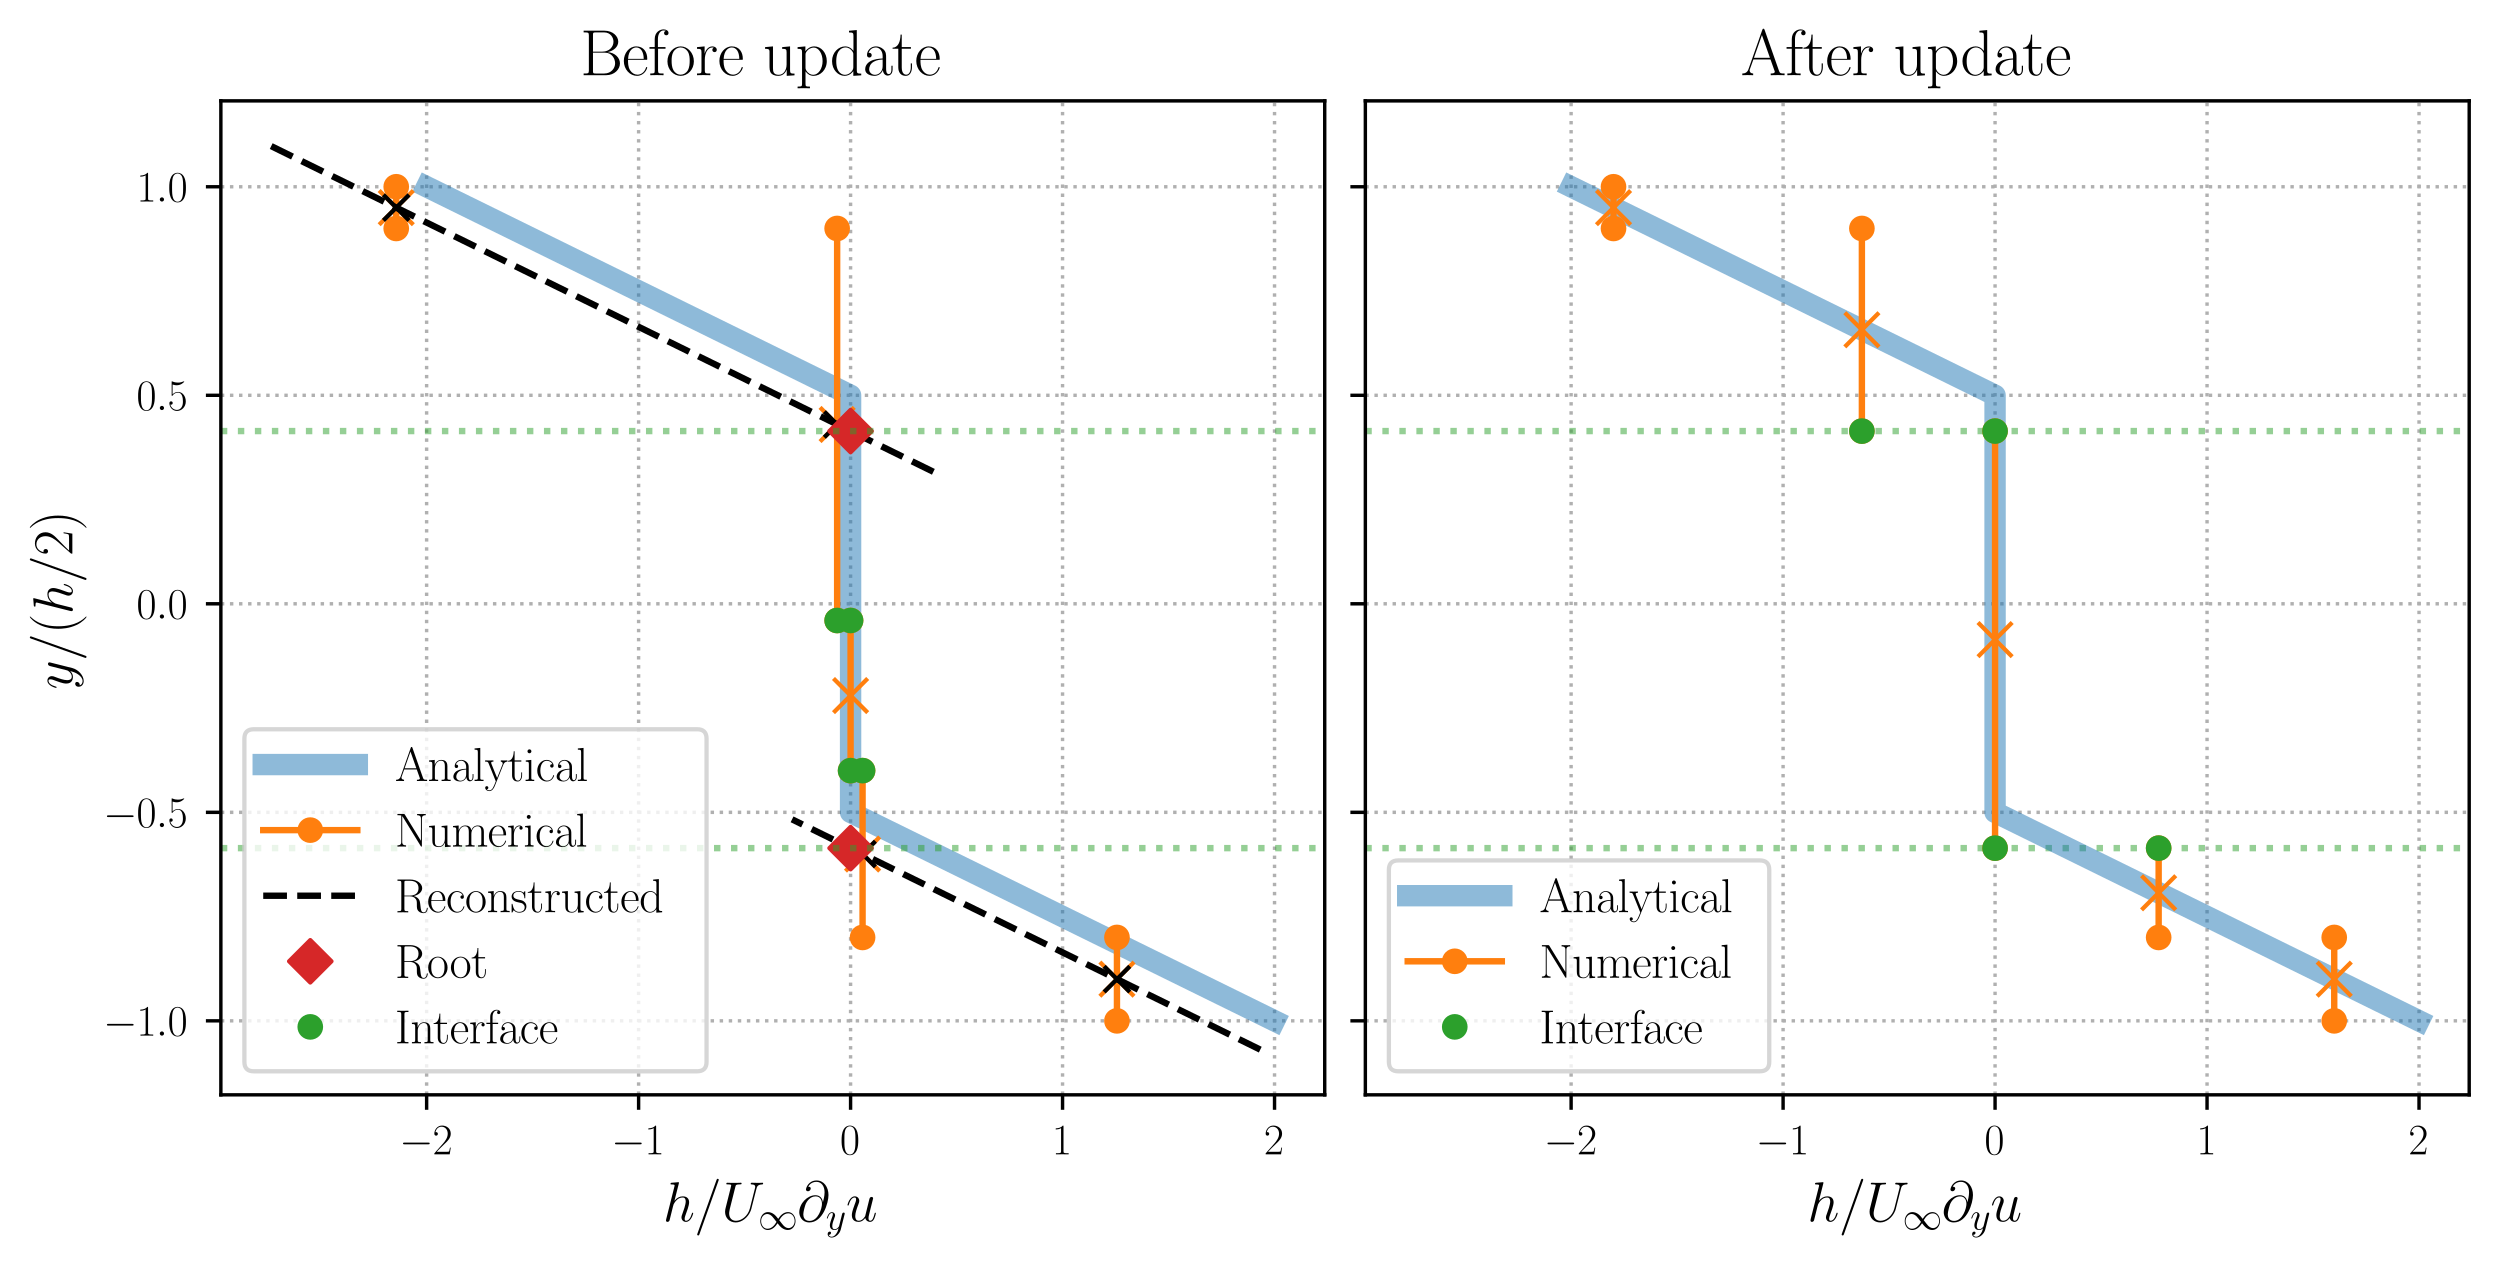 <?xml version="1.0" encoding="utf-8" standalone="no"?>
<!DOCTYPE svg PUBLIC "-//W3C//DTD SVG 1.1//EN"
  "http://www.w3.org/Graphics/SVG/1.1/DTD/svg11.dtd">
<svg xmlns:xlink="http://www.w3.org/1999/xlink" width="584.4pt" height="296.4pt" viewBox="0 0 584.4 296.4" xmlns="http://www.w3.org/2000/svg" version="1.1">
 <defs>
  <style type="text/css">*{stroke-linejoin: round; stroke-linecap: butt}</style>
 </defs>
 <g id="figure_1">
  <g id="patch_1">
   <path d="M 0 296.4 
L 584.4 296.4 
L 584.4 0 
L 0 0 
z
" style="fill: #ffffff"/>
  </g>
  <g id="axes_1">
   <g id="patch_2">
    <path d="M 51.63 255.925 
L 309.665 255.925 
L 309.665 23.578 
L 51.63 23.578 
z
" style="fill: #ffffff"/>
   </g>
   <g id="matplotlib.axis_1">
    <g id="xtick_1">
     <g id="line2d_1">
      <path d="M 99.729 255.925 
L 99.729 23.578 
" clip-path="url(#p09e961f14b)" style="fill: none; stroke-dasharray: 0.8,1.32; stroke-dashoffset: 0; stroke: #b0b0b0; stroke-width: 0.8"/>
     </g>
     <g id="line2d_2">
      <defs>
       <path id="m3536a11321" d="M 0 0 
L 0 3.5 
" style="stroke: #000000; stroke-width: 0.8"/>
      </defs>
      <g>
       <use xlink:href="#m3536a11321" x="99.729" y="255.925" style="stroke: #000000; stroke-width: 0.8"/>
      </g>
     </g>
     <g id="text_1">
      <!-- $\mathdefault{−2}$ -->
      <g transform="translate(93.364 269.843)scale(0.1 -0.1)">
       <defs>
        <path id="CMSY10-0" d="M 4218 1472 
C 4326 1472 4442 1472 4442 1600 
C 4442 1728 4326 1728 4218 1728 
L 755 1728 
C 646 1728 531 1728 531 1600 
C 531 1472 646 1472 755 1472 
L 4218 1472 
z
" transform="scale(0.016)"/>
        <path id="CMR17-32" d="M 2669 990 
L 2554 990 
C 2490 537 2438 460 2413 422 
C 2381 371 1920 371 1830 371 
L 602 371 
C 832 620 1280 1073 1824 1596 
C 2214 1966 2669 2400 2669 3033 
C 2669 3788 2067 4224 1395 4224 
C 691 4224 262 3603 262 3027 
C 262 2777 448 2745 525 2745 
C 589 2745 781 2783 781 3007 
C 781 3206 614 3264 525 3264 
C 486 3264 448 3257 422 3244 
C 544 3788 915 4057 1306 4057 
C 1862 4057 2227 3616 2227 3033 
C 2227 2477 1901 1998 1536 1583 
L 262 147 
L 262 0 
L 2515 0 
L 2669 990 
z
" transform="scale(0.016)"/>
       </defs>
       <use xlink:href="#CMSY10-0" transform="scale(0.996)"/>
       <use xlink:href="#CMR17-32" transform="translate(77.487 0)scale(0.996)"/>
      </g>
     </g>
    </g>
    <g id="xtick_2">
     <g id="line2d_3">
      <path d="M 149.281 255.925 
L 149.281 23.578 
" clip-path="url(#p09e961f14b)" style="fill: none; stroke-dasharray: 0.8,1.32; stroke-dashoffset: 0; stroke: #b0b0b0; stroke-width: 0.8"/>
     </g>
     <g id="line2d_4">
      <g>
       <use xlink:href="#m3536a11321" x="149.281" y="255.925" style="stroke: #000000; stroke-width: 0.8"/>
      </g>
     </g>
     <g id="text_2">
      <!-- $\mathdefault{−1}$ -->
      <g transform="translate(142.916 269.843)scale(0.1 -0.1)">
       <defs>
        <path id="CMR17-31" d="M 1702 4083 
C 1702 4217 1696 4224 1606 4224 
C 1357 3927 979 3833 621 3820 
C 602 3820 570 3820 563 3808 
C 557 3795 557 3782 557 3648 
C 755 3648 1088 3686 1344 3839 
L 1344 467 
C 1344 243 1331 166 781 166 
L 589 166 
L 589 0 
C 896 6 1216 12 1523 12 
C 1830 12 2150 6 2458 0 
L 2458 166 
L 2266 166 
C 1715 166 1702 236 1702 467 
L 1702 4083 
z
" transform="scale(0.016)"/>
       </defs>
       <use xlink:href="#CMSY10-0" transform="scale(0.996)"/>
       <use xlink:href="#CMR17-31" transform="translate(77.487 0)scale(0.996)"/>
      </g>
     </g>
    </g>
    <g id="xtick_3">
     <g id="line2d_5">
      <path d="M 198.832 255.925 
L 198.832 23.578 
" clip-path="url(#p09e961f14b)" style="fill: none; stroke-dasharray: 0.8,1.32; stroke-dashoffset: 0; stroke: #b0b0b0; stroke-width: 0.8"/>
     </g>
     <g id="line2d_6">
      <g>
       <use xlink:href="#m3536a11321" x="198.832" y="255.925" style="stroke: #000000; stroke-width: 0.8"/>
      </g>
     </g>
     <g id="text_3">
      <!-- $\mathdefault{0}$ -->
      <g transform="translate(196.342 269.843)scale(0.1 -0.1)">
       <defs>
        <path id="CMR17-30" d="M 2688 2038 
C 2688 2430 2682 3099 2413 3613 
C 2176 4063 1798 4224 1466 4224 
C 1158 4224 768 4082 525 3620 
C 269 3137 243 2539 243 2038 
C 243 1671 250 1112 448 623 
C 723 -39 1216 -128 1466 -128 
C 1760 -128 2208 -7 2470 604 
C 2662 1048 2688 1568 2688 2038 
z
M 1466 -26 
C 1056 -26 813 328 723 816 
C 653 1196 653 1749 653 2109 
C 653 2604 653 3015 736 3407 
C 858 3954 1216 4121 1466 4121 
C 1728 4121 2067 3947 2189 3420 
C 2272 3054 2278 2623 2278 2109 
C 2278 1691 2278 1176 2202 797 
C 2067 96 1690 -26 1466 -26 
z
" transform="scale(0.016)"/>
       </defs>
       <use xlink:href="#CMR17-30" transform="scale(0.996)"/>
      </g>
     </g>
    </g>
    <g id="xtick_4">
     <g id="line2d_7">
      <path d="M 248.384 255.925 
L 248.384 23.578 
" clip-path="url(#p09e961f14b)" style="fill: none; stroke-dasharray: 0.8,1.32; stroke-dashoffset: 0; stroke: #b0b0b0; stroke-width: 0.8"/>
     </g>
     <g id="line2d_8">
      <g>
       <use xlink:href="#m3536a11321" x="248.384" y="255.925" style="stroke: #000000; stroke-width: 0.8"/>
      </g>
     </g>
     <g id="text_4">
      <!-- $\mathdefault{1}$ -->
      <g transform="translate(245.893 269.843)scale(0.1 -0.1)">
       <use xlink:href="#CMR17-31" transform="scale(0.996)"/>
      </g>
     </g>
    </g>
    <g id="xtick_5">
     <g id="line2d_9">
      <path d="M 297.936 255.925 
L 297.936 23.578 
" clip-path="url(#p09e961f14b)" style="fill: none; stroke-dasharray: 0.8,1.32; stroke-dashoffset: 0; stroke: #b0b0b0; stroke-width: 0.8"/>
     </g>
     <g id="line2d_10">
      <g>
       <use xlink:href="#m3536a11321" x="297.936" y="255.925" style="stroke: #000000; stroke-width: 0.8"/>
      </g>
     </g>
     <g id="text_5">
      <!-- $\mathdefault{2}$ -->
      <g transform="translate(295.445 269.843)scale(0.1 -0.1)">
       <use xlink:href="#CMR17-32" transform="scale(0.996)"/>
      </g>
     </g>
    </g>
    <g id="text_6">
     <!-- $h / U_{\infty} \partial_y u $ -->
     <g transform="translate(154.951 285.494)scale(0.13 -0.13)">
      <defs>
       <path id="CMMI12-68" d="M 1798 4255 
C 1805 4281 1818 4319 1818 4351 
C 1818 4416 1754 4416 1741 4416 
C 1734 4416 1421 4390 1389 4383 
C 1280 4377 1184 4364 1069 4358 
C 909 4345 864 4339 864 4223 
C 864 4159 915 4159 1005 4159 
C 1318 4159 1325 4103 1325 4040 
C 1325 4002 1312 3951 1306 3932 
L 378 249 
C 352 153 352 140 352 102 
C 352 -39 461 -64 525 -64 
C 634 -64 717 19 749 89 
L 1037 1245 
C 1069 1385 1107 1519 1139 1660 
C 1210 1928 1210 1934 1331 2119 
C 1453 2305 1741 2687 2234 2687 
C 2490 2687 2579 2496 2579 2241 
C 2579 1883 2330 1187 2189 804 
C 2131 651 2099 568 2099 453 
C 2099 166 2298 -64 2605 -64 
C 3200 -64 3424 874 3424 913 
C 3424 945 3398 970 3360 970 
C 3302 970 3296 951 3264 842 
C 3117 332 2880 64 2624 64 
C 2560 64 2458 70 2458 274 
C 2458 440 2534 645 2560 715 
C 2675 1021 2963 1775 2963 2145 
C 2963 2528 2739 2816 2253 2816 
C 1888 2816 1568 2643 1306 2311 
L 1798 4255 
z
" transform="scale(0.016)"/>
       <path id="CMMI12-3d" d="M 2746 4563 
C 2746 4569 2784 4665 2784 4678 
C 2784 4755 2720 4800 2669 4800 
C 2637 4800 2579 4800 2528 4659 
L 384 -1364 
C 384 -1370 346 -1466 346 -1479 
C 346 -1556 410 -1600 461 -1600 
C 499 -1600 557 -1594 602 -1460 
L 2746 4563 
z
" transform="scale(0.016)"/>
       <path id="CMMI12-55" d="M 3238 1469 
C 3014 579 2272 57 1670 57 
C 1210 57 896 362 896 890 
C 896 916 896 1107 966 1386 
L 1594 3886 
C 1651 4102 1664 4166 2118 4166 
C 2234 4166 2298 4166 2298 4281 
C 2298 4352 2240 4352 2202 4352 
C 2086 4352 1952 4339 1830 4339 
L 1075 4339 
C 954 4339 819 4352 698 4352 
C 653 4352 576 4352 576 4230 
C 576 4166 621 4166 742 4166 
C 1126 4166 1126 4115 1126 4045 
C 1126 4007 1082 3822 1050 3714 
L 493 1488 
C 474 1418 435 1246 435 1075 
C 435 375 941 -128 1638 -128 
C 2285 -128 3002 381 3328 1189 
C 3373 1297 3430 1520 3469 1692 
C 3533 1921 3667 2480 3712 2646 
L 3955 3600 
C 4038 3931 4090 4140 4653 4166 
C 4704 4172 4730 4223 4730 4281 
C 4730 4352 4672 4352 4646 4352 
C 4557 4352 4442 4339 4352 4339 
L 4051 4339 
C 3654 4339 3450 4352 3443 4352 
C 3405 4352 3328 4352 3328 4230 
C 3328 4166 3379 4166 3424 4166 
C 3808 4153 3834 4007 3834 3892 
C 3834 3835 3834 3816 3808 3727 
L 3238 1469 
z
" transform="scale(0.016)"/>
       <path id="CMSY10-31" d="M 3251 1736 
C 2906 2170 2829 2266 2630 2426 
C 2272 2713 1914 2828 1587 2828 
C 838 2828 352 2126 352 1379 
C 352 645 826 -64 1562 -64 
C 2298 -64 2829 517 3142 1028 
C 3488 594 3565 498 3763 338 
C 4122 51 4480 -64 4806 -64 
C 5555 -64 6042 638 6042 1385 
C 6042 2119 5568 2828 4832 2828 
C 4096 2828 3565 2247 3251 1736 
z
M 3418 1519 
C 3680 1979 4154 2624 4877 2624 
C 5555 2624 5901 1960 5901 1385 
C 5901 760 5472 242 4909 242 
C 4538 242 4250 511 4115 645 
C 3955 817 3808 1015 3418 1519 
z
M 2976 1245 
C 2714 785 2240 140 1517 140 
C 838 140 493 804 493 1379 
C 493 2004 922 2521 1485 2521 
C 1856 2521 2144 2253 2278 2119 
C 2438 1947 2586 1749 2976 1245 
z
" transform="scale(0.016)"/>
       <path id="CMMI12-40" d="M 2906 2153 
C 2867 2513 2643 2944 2067 2944 
C 1165 2944 243 2025 243 1002 
C 243 610 512 -128 1382 -128 
C 2893 -128 3539 2083 3539 2962 
C 3539 3865 3021 4608 2202 4608 
C 1274 4608 998 3763 998 3590 
C 998 3532 1037 3392 1216 3392 
C 1440 3392 1536 3596 1536 3705 
C 1536 3904 1338 3904 1254 3904 
C 1517 4406 2003 4454 2176 4454 
C 2739 4454 3098 3978 3098 3263 
C 3098 2867 2976 2391 2912 2153 
L 2906 2153 
z
M 1402 44 
C 800 44 698 520 698 790 
C 698 1073 877 1735 973 1973 
C 1056 2166 1421 2815 2086 2815 
C 2669 2815 2803 2308 2803 1960 
C 2803 1485 2387 44 1402 44 
z
" transform="scale(0.016)"/>
       <path id="CMMI12-79" d="M 1683 -673 
C 1510 -921 1261 -1152 947 -1152 
C 870 -1152 563 -1139 467 -826 
C 486 -833 518 -833 531 -833 
C 723 -833 851 -666 851 -519 
C 851 -372 730 -320 634 -320 
C 531 -320 307 -397 307 -711 
C 307 -1050 582 -1280 947 -1280 
C 1587 -1280 2234 -673 2413 -7 
L 3040 2483 
C 3046 2515 3059 2553 3059 2591 
C 3059 2687 2982 2752 2886 2752 
C 2829 2752 2694 2726 2643 2534 
L 2170 657 
C 2138 542 2138 530 2086 459 
C 1958 281 1747 64 1440 64 
C 1082 64 1050 415 1050 587 
C 1050 951 1222 1443 1395 1902 
C 1466 2087 1504 2177 1504 2305 
C 1504 2573 1312 2816 998 2816 
C 410 2816 173 1890 173 1838 
C 173 1813 198 1781 243 1781 
C 301 1781 307 1807 333 1896 
C 486 2432 730 2687 979 2687 
C 1037 2687 1146 2687 1146 2477 
C 1146 2311 1075 2126 979 1883 
C 666 1047 666 836 666 683 
C 666 76 1101 -64 1421 -64 
C 1606 -64 1837 -7 2061 230 
L 2067 223 
C 1971 -141 1907 -359 1683 -673 
z
" transform="scale(0.016)"/>
       <path id="CMMI12-75" d="M 2182 370 
C 2266 12 2573 -64 2726 -64 
C 2931 -64 3085 70 3187 287 
C 3296 517 3379 893 3379 913 
C 3379 944 3354 970 3315 970 
C 3258 970 3251 938 3226 842 
C 3110 402 2995 64 2739 64 
C 2547 64 2547 274 2547 357 
C 2547 504 2566 568 2630 836 
C 2675 1008 2720 1181 2758 1359 
L 3021 2400 
C 3066 2560 3066 2572 3066 2591 
C 3066 2687 2989 2752 2893 2752 
C 2707 2752 2662 2591 2624 2432 
C 2560 2183 2214 810 2170 587 
C 2163 587 1914 64 1446 64 
C 1114 64 1050 351 1050 587 
C 1050 951 1229 1462 1395 1890 
C 1472 2094 1504 2177 1504 2305 
C 1504 2579 1306 2816 998 2816 
C 410 2816 173 1890 173 1838 
C 173 1813 198 1781 243 1781 
C 301 1781 307 1807 333 1896 
C 486 2445 736 2687 979 2687 
C 1043 2687 1146 2681 1146 2477 
C 1146 2311 1075 2126 979 1883 
C 698 1123 666 881 666 689 
C 666 38 1158 -64 1421 -64 
C 1830 -64 2054 217 2182 370 
z
" transform="scale(0.016)"/>
      </defs>
      <use xlink:href="#CMMI12-68" transform="scale(0.996)"/>
      <use xlink:href="#CMMI12-3d" transform="translate(56.155 0)scale(0.996)"/>
      <use xlink:href="#CMMI12-55" transform="translate(104.93 0)scale(0.996)"/>
      <use xlink:href="#CMSY10-31" transform="translate(171.182 -14.944)scale(0.697)"/>
      <use xlink:href="#CMMI12-40" transform="translate(241.418 0)scale(0.996)"/>
      <use xlink:href="#CMMI12-79" transform="translate(292.914 -14.944)scale(0.697)"/>
      <use xlink:href="#CMMI12-75" transform="translate(329.209 0)scale(0.996)"/>
     </g>
    </g>
   </g>
   <g id="matplotlib.axis_2">
    <g id="ytick_1">
     <g id="line2d_11">
      <path d="M 51.63 238.634 
L 309.665 238.634 
" clip-path="url(#p09e961f14b)" style="fill: none; stroke-dasharray: 0.8,1.32; stroke-dashoffset: 0; stroke: #b0b0b0; stroke-width: 0.8"/>
     </g>
     <g id="line2d_12">
      <defs>
       <path id="mda805c531a" d="M 0 0 
L -3.5 0 
" style="stroke: #000000; stroke-width: 0.8"/>
      </defs>
      <g>
       <use xlink:href="#mda805c531a" x="51.63" y="238.634" style="stroke: #000000; stroke-width: 0.8"/>
      </g>
     </g>
     <g id="text_7">
      <!-- $\mathdefault{−1.0}$ -->
      <g transform="translate(24.151 242.094)scale(0.1 -0.1)">
       <defs>
        <path id="CMMI12-3a" d="M 1178 307 
C 1178 492 1024 620 870 620 
C 685 620 557 467 557 313 
C 557 128 710 0 864 0 
C 1050 0 1178 153 1178 307 
z
" transform="scale(0.016)"/>
       </defs>
       <use xlink:href="#CMSY10-0" transform="scale(0.996)"/>
       <use xlink:href="#CMR17-31" transform="translate(77.487 0)scale(0.996)"/>
       <use xlink:href="#CMMI12-3a" transform="translate(123.178 0)scale(0.996)"/>
       <use xlink:href="#CMR17-30" transform="translate(150.275 0)scale(0.996)"/>
      </g>
     </g>
    </g>
    <g id="ytick_2">
     <g id="line2d_13">
      <path d="M 51.63 189.89 
L 309.665 189.89 
" clip-path="url(#p09e961f14b)" style="fill: none; stroke-dasharray: 0.8,1.32; stroke-dashoffset: 0; stroke: #b0b0b0; stroke-width: 0.8"/>
     </g>
     <g id="line2d_14">
      <g>
       <use xlink:href="#mda805c531a" x="51.63" y="189.89" style="stroke: #000000; stroke-width: 0.8"/>
      </g>
     </g>
     <g id="text_8">
      <!-- $\mathdefault{−0.5}$ -->
      <g transform="translate(24.151 193.35)scale(0.1 -0.1)">
       <defs>
        <path id="CMR17-35" d="M 730 3750 
C 794 3724 1056 3641 1325 3641 
C 1920 3641 2246 3961 2432 4140 
C 2432 4191 2432 4224 2394 4224 
C 2387 4224 2374 4224 2323 4198 
C 2099 4102 1837 4032 1517 4032 
C 1325 4032 1037 4055 723 4191 
C 653 4224 640 4224 634 4224 
C 602 4224 595 4217 595 4090 
L 595 2231 
C 595 2113 595 2080 659 2080 
C 691 2080 704 2093 736 2139 
C 941 2435 1222 2560 1542 2560 
C 1766 2560 2246 2415 2246 1293 
C 2246 1087 2246 716 2054 422 
C 1894 159 1645 25 1370 25 
C 947 25 518 319 403 812 
C 429 806 480 793 506 793 
C 589 793 749 838 749 1036 
C 749 1209 627 1280 506 1280 
C 358 1280 262 1190 262 1011 
C 262 454 704 -128 1382 -128 
C 2042 -128 2669 441 2669 1267 
C 2669 2054 2170 2662 1549 2662 
C 1222 2662 947 2540 730 2304 
L 730 3750 
z
" transform="scale(0.016)"/>
       </defs>
       <use xlink:href="#CMSY10-0" transform="scale(0.996)"/>
       <use xlink:href="#CMR17-30" transform="translate(77.487 0)scale(0.996)"/>
       <use xlink:href="#CMMI12-3a" transform="translate(123.178 0)scale(0.996)"/>
       <use xlink:href="#CMR17-35" transform="translate(150.275 0)scale(0.996)"/>
      </g>
     </g>
    </g>
    <g id="ytick_3">
     <g id="line2d_15">
      <path d="M 51.63 141.146 
L 309.665 141.146 
" clip-path="url(#p09e961f14b)" style="fill: none; stroke-dasharray: 0.8,1.32; stroke-dashoffset: 0; stroke: #b0b0b0; stroke-width: 0.8"/>
     </g>
     <g id="line2d_16">
      <g>
       <use xlink:href="#mda805c531a" x="51.63" y="141.146" style="stroke: #000000; stroke-width: 0.8"/>
      </g>
     </g>
     <g id="text_9">
      <!-- $\mathdefault{0.0}$ -->
      <g transform="translate(31.9 144.605)scale(0.1 -0.1)">
       <use xlink:href="#CMR17-30" transform="scale(0.996)"/>
       <use xlink:href="#CMMI12-3a" transform="translate(45.69 0)scale(0.996)"/>
       <use xlink:href="#CMR17-30" transform="translate(72.788 0)scale(0.996)"/>
      </g>
     </g>
    </g>
    <g id="ytick_4">
     <g id="line2d_17">
      <path d="M 51.63 92.402 
L 309.665 92.402 
" clip-path="url(#p09e961f14b)" style="fill: none; stroke-dasharray: 0.8,1.32; stroke-dashoffset: 0; stroke: #b0b0b0; stroke-width: 0.8"/>
     </g>
     <g id="line2d_18">
      <g>
       <use xlink:href="#mda805c531a" x="51.63" y="92.402" style="stroke: #000000; stroke-width: 0.8"/>
      </g>
     </g>
     <g id="text_10">
      <!-- $\mathdefault{0.5}$ -->
      <g transform="translate(31.9 95.861)scale(0.1 -0.1)">
       <use xlink:href="#CMR17-30" transform="scale(0.996)"/>
       <use xlink:href="#CMMI12-3a" transform="translate(45.69 0)scale(0.996)"/>
       <use xlink:href="#CMR17-35" transform="translate(72.788 0)scale(0.996)"/>
      </g>
     </g>
    </g>
    <g id="ytick_5">
     <g id="line2d_19">
      <path d="M 51.63 43.658 
L 309.665 43.658 
" clip-path="url(#p09e961f14b)" style="fill: none; stroke-dasharray: 0.8,1.32; stroke-dashoffset: 0; stroke: #b0b0b0; stroke-width: 0.8"/>
     </g>
     <g id="line2d_20">
      <g>
       <use xlink:href="#mda805c531a" x="51.63" y="43.658" style="stroke: #000000; stroke-width: 0.8"/>
      </g>
     </g>
     <g id="text_11">
      <!-- $\mathdefault{1.0}$ -->
      <g transform="translate(31.9 47.117)scale(0.1 -0.1)">
       <use xlink:href="#CMR17-31" transform="scale(0.996)"/>
       <use xlink:href="#CMMI12-3a" transform="translate(45.69 0)scale(0.996)"/>
       <use xlink:href="#CMR17-30" transform="translate(72.788 0)scale(0.996)"/>
      </g>
     </g>
    </g>
    <g id="text_12">
     <!-- $y  / (h/2)$ -->
     <g transform="translate(16.914 161.168)rotate(-90)scale(0.13 -0.13)">
      <defs>
       <path id="CMR17-28" d="M 1958 -1562 
C 1958 -1556 1958 -1543 1939 -1524 
C 1645 -1223 858 -403 858 1596 
C 858 3595 1632 4408 1946 4729 
C 1946 4735 1958 4748 1958 4767 
C 1958 4787 1939 4800 1914 4800 
C 1843 4800 1299 4325 986 3620 
C 666 2909 576 2218 576 1603 
C 576 1141 621 360 1005 -467 
C 1312 -1133 1837 -1600 1914 -1600 
C 1946 -1600 1958 -1588 1958 -1562 
z
" transform="scale(0.016)"/>
       <path id="CMR17-29" d="M 1683 1596 
C 1683 2057 1638 2839 1254 3665 
C 947 4332 422 4800 346 4800 
C 326 4800 301 4793 301 4761 
C 301 4748 307 4742 314 4729 
C 621 4408 1402 3595 1402 1603 
C 1402 -396 627 -1210 314 -1530 
C 307 -1543 301 -1549 301 -1562 
C 301 -1594 326 -1600 346 -1600 
C 416 -1600 960 -1127 1274 -422 
C 1594 289 1683 981 1683 1596 
z
" transform="scale(0.016)"/>
      </defs>
      <use xlink:href="#CMMI12-79" transform="scale(0.996)"/>
      <use xlink:href="#CMMI12-3d" transform="translate(51.139 0)scale(0.996)"/>
      <use xlink:href="#CMR17-28" transform="translate(99.914 0)scale(0.996)"/>
      <use xlink:href="#CMMI12-68" transform="translate(135.194 0)scale(0.996)"/>
      <use xlink:href="#CMMI12-3d" transform="translate(191.349 0)scale(0.996)"/>
      <use xlink:href="#CMR17-32" transform="translate(240.124 0)scale(0.996)"/>
      <use xlink:href="#CMR17-29" transform="translate(285.814 0)scale(0.996)"/>
     </g>
    </g>
   </g>
   <g id="line2d_21">
    <path d="M 297.936 238.634 
L 198.832 189.89 
L 198.832 141.146 
L 198.832 92.402 
L 99.729 43.658 
" clip-path="url(#p09e961f14b)" style="fill: none; stroke: #1f77b4; stroke-opacity: 0.5; stroke-width: 5; stroke-linecap: square"/>
   </g>
   <g id="line2d_22">
    <path d="M 261.098 238.634 
L 261.098 219.137 
M 201.636 219.137 
L 201.636 180.142 
M 198.832 180.142 
L 198.832 145.046 
M 195.69 145.046 
L 195.69 53.407 
M 92.623 53.407 
L 92.623 43.658 
" clip-path="url(#p09e961f14b)" style="fill: none; stroke: #ff7f0e; stroke-width: 1.5; stroke-linecap: square"/>
    <defs>
     <path id="md520070bcb" d="M 0 2.5 
C 0.663 2.5 1.299 2.237 1.768 1.768 
C 2.237 1.299 2.5 0.663 2.5 0 
C 2.5 -0.663 2.237 -1.299 1.768 -1.768 
C 1.299 -2.237 0.663 -2.5 0 -2.5 
C -0.663 -2.5 -1.299 -2.237 -1.768 -1.768 
C -2.237 -1.299 -2.5 -0.663 -2.5 0 
C -2.5 0.663 -2.237 1.299 -1.768 1.768 
C -1.299 2.237 -0.663 2.5 0 2.5 
z
" style="stroke: #ff7f0e"/>
    </defs>
    <g clip-path="url(#p09e961f14b)">
     <use xlink:href="#md520070bcb" x="261.098" y="238.634" style="fill: #ff7f0e; stroke: #ff7f0e"/>
     <use xlink:href="#md520070bcb" x="261.098" y="219.137" style="fill: #ff7f0e; stroke: #ff7f0e"/>
     <use xlink:href="#md520070bcb" x="201.636" y="219.137" style="fill: #ff7f0e; stroke: #ff7f0e"/>
     <use xlink:href="#md520070bcb" x="201.636" y="180.142" style="fill: #ff7f0e; stroke: #ff7f0e"/>
     <use xlink:href="#md520070bcb" x="198.832" y="180.142" style="fill: #ff7f0e; stroke: #ff7f0e"/>
     <use xlink:href="#md520070bcb" x="198.832" y="145.046" style="fill: #ff7f0e; stroke: #ff7f0e"/>
     <use xlink:href="#md520070bcb" x="195.69" y="145.046" style="fill: #ff7f0e; stroke: #ff7f0e"/>
     <use xlink:href="#md520070bcb" x="195.69" y="53.407" style="fill: #ff7f0e; stroke: #ff7f0e"/>
     <use xlink:href="#md520070bcb" x="92.623" y="53.407" style="fill: #ff7f0e; stroke: #ff7f0e"/>
     <use xlink:href="#md520070bcb" x="92.623" y="43.658" style="fill: #ff7f0e; stroke: #ff7f0e"/>
    </g>
   </g>
   <g id="line2d_23">
    <defs>
     <path id="m1a1c42d44f" d="M -4 4 
L 4 -4 
M -4 -4 
L 4 4 
" style="stroke: #ff7f0e"/>
    </defs>
    <g clip-path="url(#p09e961f14b)">
     <use xlink:href="#m1a1c42d44f" x="261.098" y="228.886" style="fill: #ff7f0e; stroke: #ff7f0e"/>
     <use xlink:href="#m1a1c42d44f" x="201.636" y="199.639" style="fill: #ff7f0e; stroke: #ff7f0e"/>
     <use xlink:href="#m1a1c42d44f" x="198.832" y="162.594" style="fill: #ff7f0e; stroke: #ff7f0e"/>
     <use xlink:href="#m1a1c42d44f" x="195.69" y="99.226" style="fill: #ff7f0e; stroke: #ff7f0e"/>
     <use xlink:href="#m1a1c42d44f" x="92.623" y="48.532" style="fill: #ff7f0e; stroke: #ff7f0e"/>
    </g>
   </g>
   <g id="line2d_24">
    <path d="M 294.6 245.364 
L 185.151 191.531 
" clip-path="url(#p09e961f14b)" style="fill: none; stroke-dasharray: 5.55,2.4; stroke-dashoffset: 0; stroke: #000000; stroke-width: 1.5"/>
   </g>
   <g id="line2d_25">
    <defs>
     <path id="m3c1cdec92d" d="M -3 3 
L 3 -3 
M -3 -3 
L 3 3 
" style="stroke: #000000"/>
    </defs>
    <g clip-path="url(#p09e961f14b)">
     <use xlink:href="#m3c1cdec92d" x="201.636" y="199.639" style="stroke: #000000"/>
     <use xlink:href="#m3c1cdec92d" x="261.098" y="228.886" style="stroke: #000000"/>
    </g>
   </g>
   <g id="line2d_26">
    <defs>
     <path id="md60c06c475" d="M -0 4.95 
L 4.95 0 
L 0 -4.95 
L -4.95 -0 
z
" style="stroke: #d62728; stroke-linejoin: miter"/>
    </defs>
    <g clip-path="url(#p09e961f14b)">
     <use xlink:href="#md60c06c475" x="198.832" y="198.26" style="fill: #d62728; stroke: #d62728; stroke-linejoin: miter"/>
    </g>
   </g>
   <g id="line2d_27">
    <path d="M 51.63 198.26 
L 309.665 198.26 
" clip-path="url(#p09e961f14b)" style="fill: none; stroke-dasharray: 1.5,2.475; stroke-dashoffset: 0; stroke: #2ca02c; stroke-opacity: 0.5; stroke-width: 1.5"/>
   </g>
   <g id="line2d_28">
    <path d="M 218.186 110.291 
L 63.359 34.139 
" clip-path="url(#p09e961f14b)" style="fill: none; stroke-dasharray: 5.55,2.4; stroke-dashoffset: 0; stroke: #000000; stroke-width: 1.5"/>
   </g>
   <g id="line2d_29">
    <g clip-path="url(#p09e961f14b)">
     <use xlink:href="#m3c1cdec92d" x="195.69" y="99.226" style="stroke: #000000"/>
     <use xlink:href="#m3c1cdec92d" x="92.623" y="48.532" style="stroke: #000000"/>
    </g>
   </g>
   <g id="line2d_30">
    <g clip-path="url(#p09e961f14b)">
     <use xlink:href="#md60c06c475" x="198.832" y="100.772" style="fill: #d62728; stroke: #d62728; stroke-linejoin: miter"/>
    </g>
   </g>
   <g id="line2d_31">
    <path d="M 51.63 100.772 
L 309.665 100.772 
" clip-path="url(#p09e961f14b)" style="fill: none; stroke-dasharray: 1.5,2.475; stroke-dashoffset: 0; stroke: #2ca02c; stroke-opacity: 0.5; stroke-width: 1.5"/>
   </g>
   <g id="line2d_32">
    <defs>
     <path id="me26ce30517" d="M 0 2.5 
C 0.663 2.5 1.299 2.237 1.768 1.768 
C 2.237 1.299 2.5 0.663 2.5 0 
C 2.5 -0.663 2.237 -1.299 1.768 -1.768 
C 1.299 -2.237 0.663 -2.5 0 -2.5 
C -0.663 -2.5 -1.299 -2.237 -1.768 -1.768 
C -2.237 -1.299 -2.5 -0.663 -2.5 0 
C -2.5 0.663 -2.237 1.299 -1.768 1.768 
C -1.299 2.237 -0.663 2.5 0 2.5 
z
" style="stroke: #2ca02c"/>
    </defs>
    <g clip-path="url(#p09e961f14b)">
     <use xlink:href="#me26ce30517" x="201.636" y="180.142" style="fill: #2ca02c; stroke: #2ca02c"/>
     <use xlink:href="#me26ce30517" x="198.832" y="180.142" style="fill: #2ca02c; stroke: #2ca02c"/>
     <use xlink:href="#me26ce30517" x="198.832" y="145.046" style="fill: #2ca02c; stroke: #2ca02c"/>
     <use xlink:href="#me26ce30517" x="195.69" y="145.046" style="fill: #2ca02c; stroke: #2ca02c"/>
    </g>
   </g>
   <g id="patch_3">
    <path d="M 51.63 255.925 
L 51.63 23.578 
" style="fill: none; stroke: #000000; stroke-width: 0.8; stroke-linejoin: miter; stroke-linecap: square"/>
   </g>
   <g id="patch_4">
    <path d="M 309.665 255.925 
L 309.665 23.578 
" style="fill: none; stroke: #000000; stroke-width: 0.8; stroke-linejoin: miter; stroke-linecap: square"/>
   </g>
   <g id="patch_5">
    <path d="M 51.63 255.925 
L 309.665 255.925 
" style="fill: none; stroke: #000000; stroke-width: 0.8; stroke-linejoin: miter; stroke-linecap: square"/>
   </g>
   <g id="patch_6">
    <path d="M 51.63 23.578 
L 309.665 23.578 
" style="fill: none; stroke: #000000; stroke-width: 0.8; stroke-linejoin: miter; stroke-linecap: square"/>
   </g>
   <g id="text_13">
    <!-- Before update -->
    <g transform="translate(135.634 17.578)scale(0.15 -0.15)">
     <defs>
      <path id="CMR17-42" d="M 333 4352 
L 333 4185 
C 774 4185 845 4185 845 3897 
L 845 451 
C 845 166 774 166 333 166 
L 333 0 
L 2534 0 
C 3354 0 3885 578 3885 1155 
C 3885 1726 3360 2214 2675 2259 
C 3290 2380 3718 2790 3718 3276 
C 3718 3808 3194 4352 2368 4352 
L 333 4352 
z
M 1248 2304 
L 1248 3936 
C 1248 4153 1261 4185 1517 4185 
L 2336 4185 
C 2970 4185 3251 3673 3251 3276 
C 3251 2790 2861 2304 2170 2304 
L 1248 2304 
z
M 1517 166 
C 1261 166 1248 198 1248 413 
L 1248 2201 
L 2432 2201 
C 3091 2201 3411 1624 3411 1161 
C 3411 698 3046 166 2349 166 
L 1517 166 
z
" transform="scale(0.016)"/>
      <path id="CMR17-65" d="M 2438 1503 
C 2464 1529 2464 1542 2464 1606 
C 2464 2251 2118 2816 1389 2816 
C 710 2816 173 2175 173 1394 
C 173 554 781 -64 1459 -64 
C 2176 -64 2458 619 2458 755 
C 2458 800 2419 800 2406 800 
C 2362 800 2355 787 2330 709 
C 2189 270 1837 51 1504 51 
C 1229 51 954 206 781 490 
C 582 819 582 1200 582 1503 
L 2438 1503 
z
M 589 1600 
C 634 2511 1126 2713 1382 2713 
C 1818 2713 2112 2308 2118 1600 
L 589 1600 
z
" transform="scale(0.016)"/>
      <path id="CMR17-66" d="M 979 2585 
L 1709 2585 
L 1709 2752 
L 966 2752 
L 966 3539 
C 966 4076 1235 4377 1510 4377 
C 1594 4377 1690 4363 1754 4339 
C 1702 4326 1568 4281 1568 4121 
C 1568 3955 1696 3904 1786 3904 
C 1875 3904 2003 3955 2003 4121 
C 2003 4353 1773 4480 1517 4480 
C 1152 4480 653 4211 653 3526 
L 653 2752 
L 141 2752 
L 141 2585 
L 653 2585 
L 653 441 
C 653 198 627 166 218 166 
L 218 0 
C 371 12 666 12 832 12 
C 1018 12 1344 12 1517 0 
L 1517 166 
C 1056 166 979 166 979 454 
L 979 2585 
z
" transform="scale(0.016)"/>
      <path id="CMR17-6f" d="M 2758 1356 
C 2758 2176 2163 2816 1466 2816 
C 768 2816 173 2176 173 1356 
C 173 550 768 -64 1466 -64 
C 2163 -64 2758 550 2758 1356 
z
M 1466 51 
C 1165 51 909 230 762 480 
C 602 768 582 1126 582 1408 
C 582 1676 595 2009 762 2297 
C 890 2508 1139 2713 1466 2713 
C 1754 2713 1997 2553 2150 2329 
C 2349 2028 2349 1606 2349 1408 
C 2349 1158 2336 774 2163 467 
C 1984 172 1709 51 1466 51 
z
" transform="scale(0.016)"/>
      <path id="CMR17-72" d="M 960 1517 
C 960 2134 1222 2713 1702 2713 
C 1747 2713 1792 2707 1837 2687 
C 1837 2687 1696 2642 1696 2475 
C 1696 2321 1818 2257 1914 2257 
C 1990 2257 2131 2302 2131 2482 
C 2131 2687 1926 2816 1709 2816 
C 1222 2816 1011 2340 947 2115 
L 941 2115 
L 941 2816 
L 198 2745 
L 198 2578 
C 576 2578 634 2540 634 2231 
L 634 443 
C 634 198 608 166 198 166 
L 198 0 
C 352 12 646 12 813 12 
C 998 12 1325 12 1498 0 
L 1498 166 
C 1037 166 960 166 960 455 
L 960 1517 
z
" transform="scale(0.016)"/>
      <path id="CMR17-75" d="M 1882 2745 
L 1882 2579 
C 2259 2579 2317 2540 2317 2229 
L 2317 1053 
C 2317 510 2029 38 1555 38 
C 1030 38 986 355 986 691 
L 986 2816 
L 211 2745 
L 211 2579 
C 467 2579 640 2579 646 2320 
L 646 1079 
C 646 646 646 368 813 187 
C 896 103 1056 -64 1517 -64 
C 2061 -64 2272 400 2323 536 
L 2330 536 
L 2330 -64 
L 3091 -13 
L 3091 154 
C 2714 154 2656 193 2656 503 
L 2656 2816 
L 1882 2745 
z
" transform="scale(0.016)"/>
      <path id="CMR17-70" d="M 1408 -1114 
C 998 -1114 973 -1088 973 -834 
L 973 380 
C 1158 109 1427 -64 1766 -64 
C 2406 -64 3053 503 3053 1382 
C 3053 2196 2496 2816 1837 2816 
C 1453 2816 1139 2603 960 2345 
L 960 2816 
L 198 2745 
L 198 2577 
C 576 2577 634 2539 634 2228 
L 634 -834 
C 634 -1081 608 -1114 198 -1114 
L 198 -1280 
C 352 -1268 634 -1268 800 -1268 
C 966 -1268 1254 -1268 1408 -1280 
L 1408 -1114 
z
M 973 2015 
C 973 2106 973 2241 1222 2481 
C 1254 2506 1472 2700 1792 2700 
C 2259 2700 2643 2112 2643 1376 
C 2643 639 2234 38 1728 38 
C 1498 38 1248 148 1056 451 
C 973 594 973 632 973 736 
L 973 2015 
z
" transform="scale(0.016)"/>
      <path id="CMR17-64" d="M 1869 4345 
L 1869 4179 
C 2246 4179 2304 4141 2304 3843 
L 2304 2371 
C 2278 2403 2016 2816 1498 2816 
C 845 2816 211 2228 211 1376 
C 211 529 806 -64 1434 -64 
C 1978 -64 2259 361 2291 406 
L 2291 -64 
L 3066 -13 
L 3066 154 
C 2688 154 2630 193 2630 503 
L 2630 4416 
L 1869 4345 
z
M 2291 762 
C 2291 568 2176 393 2029 264 
C 1811 70 1594 38 1472 38 
C 1286 38 621 135 621 1369 
C 621 2636 1363 2713 1530 2713 
C 1824 2713 2061 2545 2208 2313 
C 2291 2177 2291 2157 2291 2041 
L 2291 762 
z
" transform="scale(0.016)"/>
      <path id="CMR17-61" d="M 2304 1656 
C 2304 2048 2304 2275 2035 2534 
C 1798 2751 1523 2816 1306 2816 
C 800 2816 435 2408 435 1977 
C 435 1740 627 1728 666 1728 
C 749 1728 896 1779 896 1958 
C 896 2118 774 2188 666 2188 
C 640 2188 608 2182 589 2176 
C 723 2594 1069 2713 1293 2713 
C 1613 2713 1965 2421 1965 1875 
L 1965 1632 
C 1587 1619 1133 1568 774 1373 
C 371 1147 256 822 256 576 
C 256 77 832 -64 1171 -64 
C 1523 -64 1850 135 1990 505 
C 2003 219 2182 -39 2464 -39 
C 2598 -39 2938 51 2938 563 
L 2938 926 
L 2822 926 
L 2822 557 
C 2822 161 2650 109 2566 109 
C 2304 109 2304 446 2304 732 
L 2304 1656 
z
M 1965 887 
C 1965 323 1568 38 1216 38 
C 896 38 646 278 646 576 
C 646 771 730 1114 1101 1322 
C 1408 1497 1760 1523 1965 1536 
L 1965 887 
z
" transform="scale(0.016)"/>
      <path id="CMR17-74" d="M 966 2585 
L 1862 2585 
L 1862 2752 
L 966 2752 
L 966 3968 
L 851 3968 
C 838 3292 614 2700 70 2687 
L 70 2585 
L 627 2585 
L 627 778 
C 627 655 627 -64 1370 -64 
C 1747 -64 1965 308 1965 784 
L 1965 1151 
L 1850 1151 
L 1850 790 
C 1850 347 1677 51 1408 51 
C 1222 51 966 179 966 765 
L 966 2585 
z
" transform="scale(0.016)"/>
     </defs>
     <use xlink:href="#CMR17-42" transform="scale(0.996)"/>
     <use xlink:href="#CMR17-65" transform="translate(65.189 0)scale(0.996)"/>
     <use xlink:href="#CMR17-66" transform="translate(105.674 0)scale(0.996)"/>
     <use xlink:href="#CMR17-6f" transform="translate(133.148 0)scale(0.996)"/>
     <use xlink:href="#CMR17-72" transform="translate(178.838 0)scale(0.996)"/>
     <use xlink:href="#CMR17-65" transform="translate(214.119 0)scale(0.996)"/>
     <use xlink:href="#CMR17-75" transform="translate(284.681 0)scale(0.996)"/>
     <use xlink:href="#CMR17-70" transform="translate(335.576 0)scale(0.996)"/>
     <use xlink:href="#CMR17-64" transform="translate(389.074 0)scale(0.996)"/>
     <use xlink:href="#CMR17-61" transform="translate(439.969 0)scale(0.996)"/>
     <use xlink:href="#CMR17-74" transform="translate(485.66 0)scale(0.996)"/>
     <use xlink:href="#CMR17-65" transform="translate(520.941 0)scale(0.996)"/>
    </g>
   </g>
   <g id="legend_1">
    <g id="patch_7">
     <path d="M 59.33 250.425 
L 162.963 250.425 
Q 165.163 250.425 165.163 248.225 
L 165.163 172.67 
Q 165.163 170.47 162.963 170.47 
L 59.33 170.47 
Q 57.13 170.47 57.13 172.67 
L 57.13 248.225 
Q 57.13 250.425 59.33 250.425 
z
" style="fill: #ffffff; opacity: 0.8; stroke: #cccccc; stroke-linejoin: miter"/>
    </g>
    <g id="line2d_33">
     <path d="M 61.53 178.72 
L 72.53 178.72 
L 83.53 178.72 
" style="fill: none; stroke: #1f77b4; stroke-opacity: 0.5; stroke-width: 5; stroke-linecap: square"/>
    </g>
    <g id="text_14">
     <!-- Analytical -->
     <g transform="translate(92.33 182.57)scale(0.11 -0.11)">
      <defs>
       <path id="CMR17-41" d="M 2323 4441 
C 2291 4524 2278 4544 2214 4544 
C 2150 4544 2138 4524 2106 4441 
L 749 580 
C 627 236 371 166 147 166 
L 147 0 
C 262 12 518 12 640 12 
C 800 12 1056 12 1210 0 
L 1210 166 
C 909 179 864 382 864 459 
C 864 516 877 548 890 586 
L 1229 1536 
L 2906 1536 
L 3290 453 
C 3322 376 3322 363 3322 338 
C 3322 166 3046 166 2925 166 
L 2925 0 
C 3110 12 3443 12 3642 12 
C 3808 12 4128 12 4282 0 
L 4282 166 
C 3942 166 3827 166 3744 402 
L 2323 4441 
z
M 2067 3924 
L 2848 1702 
L 1286 1702 
L 2067 3924 
z
" transform="scale(0.016)"/>
       <path id="CMR17-6e" d="M 2656 1954 
C 2656 2282 2592 2816 1837 2816 
C 1331 2816 1069 2424 973 2166 
L 966 2166 
L 966 2816 
L 211 2745 
L 211 2578 
C 589 2578 646 2540 646 2231 
L 646 443 
C 646 198 621 166 211 166 
L 211 0 
C 365 12 646 12 813 12 
C 979 12 1267 12 1421 0 
L 1421 166 
C 1011 166 986 192 986 443 
L 986 1678 
C 986 2269 1344 2713 1792 2713 
C 2266 2713 2317 2289 2317 1980 
L 2317 443 
C 2317 198 2291 166 1882 166 
L 1882 0 
C 2035 12 2317 12 2483 12 
C 2650 12 2938 12 3091 0 
L 3091 166 
C 2682 166 2656 192 2656 443 
L 2656 1954 
z
" transform="scale(0.016)"/>
       <path id="CMR17-6c" d="M 979 4416 
L 218 4345 
L 218 4179 
C 595 4179 653 4141 653 3835 
L 653 439 
C 653 198 627 166 218 166 
L 218 0 
C 371 12 653 12 813 12 
C 979 12 1261 12 1414 0 
L 1414 166 
C 1005 166 979 191 979 439 
L 979 4416 
z
" transform="scale(0.016)"/>
       <path id="CMR17-79" d="M 2496 2183 
C 2656 2579 2944 2585 3034 2585 
L 3034 2752 
C 2912 2745 2752 2739 2630 2739 
C 2496 2739 2285 2739 2157 2752 
L 2157 2585 
C 2400 2566 2406 2384 2406 2332 
C 2406 2268 2394 2235 2362 2158 
L 1664 409 
L 902 2300 
C 870 2378 870 2423 870 2430 
C 870 2572 1018 2585 1171 2585 
L 1171 2752 
C 1018 2739 742 2739 582 2739 
C 410 2739 205 2739 64 2752 
L 64 2585 
C 410 2585 448 2553 531 2345 
L 1485 -31 
C 1197 -795 1030 -1242 627 -1242 
C 557 -1242 397 -1223 282 -1106 
C 429 -1093 493 -1002 493 -892 
C 493 -782 416 -685 288 -685 
C 147 -685 77 -782 77 -899 
C 77 -1158 339 -1344 627 -1344 
C 998 -1344 1229 -983 1357 -659 
L 2496 2183 
z
" transform="scale(0.016)"/>
       <path id="CMR17-69" d="M 992 3961 
C 992 4102 877 4224 730 4224 
C 589 4224 467 4108 467 3961 
C 467 3820 582 3699 730 3699 
C 870 3699 992 3814 992 3961 
z
M 243 2745 
L 243 2579 
C 602 2579 653 2540 653 2231 
L 653 443 
C 653 198 627 166 218 166 
L 218 0 
C 371 12 646 12 806 12 
C 960 12 1222 12 1370 0 
L 1370 166 
C 992 166 979 205 979 436 
L 979 2816 
L 243 2745 
z
" transform="scale(0.016)"/>
       <path id="CMR17-63" d="M 2234 2240 
C 2112 2240 1933 2240 1933 2015 
C 1933 1836 2080 1785 2163 1785 
C 2208 1785 2394 1804 2394 2028 
C 2394 2476 1958 2816 1466 2816 
C 787 2816 211 2201 211 1379 
C 211 521 813 -64 1466 -64 
C 2259 -64 2458 676 2458 747 
C 2458 773 2451 792 2406 792 
C 2362 792 2355 786 2330 702 
C 2163 180 1798 51 1523 51 
C 1114 51 621 431 621 1385 
C 621 2358 1094 2700 1472 2700 
C 1722 2700 2093 2582 2234 2240 
z
" transform="scale(0.016)"/>
      </defs>
      <use xlink:href="#CMR17-41" transform="scale(0.996)"/>
      <use xlink:href="#CMR17-6e" transform="translate(69.072 0)scale(0.996)"/>
      <use xlink:href="#CMR17-61" transform="translate(119.968 0)scale(0.996)"/>
      <use xlink:href="#CMR17-6c" transform="translate(165.658 0)scale(0.996)"/>
      <use xlink:href="#CMR17-79" transform="translate(190.529 0)scale(0.996)"/>
      <use xlink:href="#CMR17-74" transform="translate(238.822 0)scale(0.996)"/>
      <use xlink:href="#CMR17-69" transform="translate(274.103 0)scale(0.996)"/>
      <use xlink:href="#CMR17-63" transform="translate(298.974 0)scale(0.996)"/>
      <use xlink:href="#CMR17-61" transform="translate(339.46 0)scale(0.996)"/>
      <use xlink:href="#CMR17-6c" transform="translate(385.15 0)scale(0.996)"/>
     </g>
    </g>
    <g id="line2d_34">
     <path d="M 61.53 194.051 
L 72.53 194.051 
L 83.53 194.051 
" style="fill: none; stroke: #ff7f0e; stroke-width: 1.5; stroke-linecap: square"/>
     <g>
      <use xlink:href="#md520070bcb" x="72.53" y="194.051" style="fill: #ff7f0e; stroke: #ff7f0e"/>
     </g>
    </g>
    <g id="text_15">
     <!-- Numerical -->
     <g transform="translate(92.33 197.901)scale(0.11 -0.11)">
      <defs>
       <path id="CMR17-4e" d="M 1312 4275 
C 1267 4345 1261 4352 1139 4352 
L 326 4352 
L 326 4185 
L 448 4185 
C 704 4185 819 4153 838 4147 
L 838 624 
C 838 465 838 166 326 166 
L 326 0 
C 474 12 742 12 902 12 
C 1062 12 1331 12 1478 0 
L 1478 166 
C 966 166 966 465 966 624 
L 966 4057 
C 1011 4019 1011 4007 1056 3943 
L 3430 76 
C 3475 0 3494 0 3526 0 
C 3590 0 3590 19 3590 140 
L 3590 3726 
C 3590 3885 3590 4185 4102 4185 
L 4102 4352 
C 3955 4339 3686 4339 3526 4339 
C 3366 4339 3098 4339 2950 4352 
L 2950 4185 
C 3462 4185 3462 3885 3462 3726 
L 3462 777 
L 1312 4275 
z
" transform="scale(0.016)"/>
       <path id="CMR17-6d" d="M 4326 1954 
C 4326 2276 4269 2816 3507 2816 
C 3072 2816 2771 2520 2656 2173 
L 2650 2173 
C 2573 2700 2195 2816 1837 2816 
C 1331 2816 1069 2424 973 2166 
L 966 2166 
L 966 2816 
L 211 2745 
L 211 2578 
C 589 2578 646 2540 646 2231 
L 646 443 
C 646 198 621 166 211 166 
L 211 0 
C 365 12 646 12 813 12 
C 979 12 1267 12 1421 0 
L 1421 166 
C 1011 166 986 192 986 443 
L 986 1678 
C 986 2269 1344 2713 1792 2713 
C 2266 2713 2317 2289 2317 1980 
L 2317 443 
C 2317 198 2291 166 1882 166 
L 1882 0 
C 2035 12 2317 12 2483 12 
C 2650 12 2938 12 3091 0 
L 3091 166 
C 2682 166 2656 192 2656 443 
L 2656 1678 
C 2656 2269 3014 2713 3462 2713 
C 3936 2713 3987 2289 3987 1980 
L 3987 443 
C 3987 198 3962 166 3552 166 
L 3552 0 
C 3706 12 3987 12 4154 12 
C 4320 12 4608 12 4762 0 
L 4762 166 
C 4352 166 4326 192 4326 443 
L 4326 1954 
z
" transform="scale(0.016)"/>
      </defs>
      <use xlink:href="#CMR17-4e" transform="scale(0.996)"/>
      <use xlink:href="#CMR17-75" transform="translate(69.072 0)scale(0.996)"/>
      <use xlink:href="#CMR17-6d" transform="translate(119.968 0)scale(0.996)"/>
      <use xlink:href="#CMR17-65" transform="translate(196.887 0)scale(0.996)"/>
      <use xlink:href="#CMR17-72" transform="translate(237.373 0)scale(0.996)"/>
      <use xlink:href="#CMR17-69" transform="translate(272.654 0)scale(0.996)"/>
      <use xlink:href="#CMR17-63" transform="translate(297.525 0)scale(0.996)"/>
      <use xlink:href="#CMR17-61" transform="translate(338.011 0)scale(0.996)"/>
      <use xlink:href="#CMR17-6c" transform="translate(383.701 0)scale(0.996)"/>
     </g>
    </g>
    <g id="line2d_35">
     <path d="M 61.53 209.382 
L 72.53 209.382 
L 83.53 209.382 
" style="fill: none; stroke-dasharray: 5.55,2.4; stroke-dashoffset: 0; stroke: #000000; stroke-width: 1.5"/>
    </g>
    <g id="text_16">
     <!-- Reconstructed -->
     <g transform="translate(92.33 213.232)scale(0.11 -0.11)">
      <defs>
       <path id="CMR17-52" d="M 2509 2156 
C 3117 2278 3629 2689 3629 3203 
C 3629 3806 2950 4352 2054 4352 
L 333 4352 
L 333 4185 
C 774 4185 845 4185 845 3896 
L 845 428 
C 845 140 774 140 333 140 
L 333 -26 
C 518 -13 851 -13 1050 -13 
C 1248 -13 1581 -13 1766 -26 
L 1766 140 
C 1325 140 1254 140 1254 428 
L 1254 2112 
L 2003 2112 
C 2368 2112 2573 1964 2662 1881 
C 2918 1632 2918 1459 2918 1024 
C 2918 595 2918 377 3110 160 
C 3354 -103 3680 -128 3821 -128 
C 4294 -128 4365 403 4365 512 
C 4365 550 4365 595 4307 595 
C 4256 595 4250 556 4250 531 
C 4218 115 4032 -26 3834 -26 
C 3482 -26 3443 377 3405 768 
C 3386 902 3373 998 3360 1139 
C 3322 1459 3270 1926 2509 2156 
z
M 1984 2214 
L 1254 2214 
L 1254 3935 
C 1254 4153 1267 4185 1523 4185 
L 1990 4185 
C 2522 4185 3142 3999 3142 3203 
C 3142 2374 2464 2214 1984 2214 
z
" transform="scale(0.016)"/>
       <path id="CMR17-73" d="M 1978 2688 
C 1978 2803 1971 2809 1933 2809 
C 1907 2809 1901 2803 1824 2707 
C 1805 2681 1747 2617 1728 2592 
C 1523 2809 1235 2816 1126 2816 
C 416 2816 160 2444 160 2073 
C 160 1497 813 1363 998 1324 
C 1402 1241 1542 1216 1677 1100 
C 1760 1024 1901 883 1901 652 
C 1901 384 1747 38 1158 38 
C 602 38 403 460 288 1024 
C 269 1113 269 1120 218 1120 
C 166 1120 160 1113 160 985 
L 160 64 
C 160 -52 166 -58 205 -58 
C 237 -58 243 -52 275 0 
C 314 57 410 211 448 275 
C 576 102 800 -64 1158 -64 
C 1792 -64 2131 281 2131 780 
C 2131 1107 1958 1280 1875 1356 
C 1683 1555 1459 1600 1190 1651 
C 838 1728 390 1817 390 2208 
C 390 2374 480 2726 1126 2726 
C 1811 2726 1850 2086 1862 1881 
C 1869 1849 1901 1843 1920 1843 
C 1978 1843 1978 1862 1978 1971 
L 1978 2688 
z
" transform="scale(0.016)"/>
      </defs>
      <use xlink:href="#CMR17-52" transform="scale(0.996)"/>
      <use xlink:href="#CMR17-65" transform="translate(67.791 0)scale(0.996)"/>
      <use xlink:href="#CMR17-63" transform="translate(108.277 0)scale(0.996)"/>
      <use xlink:href="#CMR17-6f" transform="translate(148.762 0)scale(0.996)"/>
      <use xlink:href="#CMR17-6e" transform="translate(194.453 0)scale(0.996)"/>
      <use xlink:href="#CMR17-73" transform="translate(245.348 0)scale(0.996)"/>
      <use xlink:href="#CMR17-74" transform="translate(281.15 0)scale(0.996)"/>
      <use xlink:href="#CMR17-72" transform="translate(316.43 0)scale(0.996)"/>
      <use xlink:href="#CMR17-75" transform="translate(351.711 0)scale(0.996)"/>
      <use xlink:href="#CMR17-63" transform="translate(402.607 0)scale(0.996)"/>
      <use xlink:href="#CMR17-74" transform="translate(443.092 0)scale(0.996)"/>
      <use xlink:href="#CMR17-65" transform="translate(478.373 0)scale(0.996)"/>
      <use xlink:href="#CMR17-64" transform="translate(518.859 0)scale(0.996)"/>
     </g>
    </g>
    <g id="line2d_36">
     <g>
      <use xlink:href="#md60c06c475" x="72.53" y="224.713" style="fill: #d62728; stroke: #d62728; stroke-linejoin: miter"/>
     </g>
    </g>
    <g id="text_17">
     <!-- Root -->
     <g transform="translate(92.33 228.563)scale(0.11 -0.11)">
      <use xlink:href="#CMR17-52" transform="scale(0.996)"/>
      <use xlink:href="#CMR17-6f" transform="translate(67.791 0)scale(0.996)"/>
      <use xlink:href="#CMR17-6f" transform="translate(116.084 0)scale(0.996)"/>
      <use xlink:href="#CMR17-74" transform="translate(161.774 0)scale(0.996)"/>
     </g>
    </g>
    <g id="line2d_37">
     <g>
      <use xlink:href="#me26ce30517" x="72.53" y="240.044" style="fill: #2ca02c; stroke: #2ca02c"/>
     </g>
    </g>
    <g id="text_18">
     <!-- Interface -->
     <g transform="translate(92.33 243.894)scale(0.11 -0.11)">
      <defs>
       <path id="CMR17-49" d="M 1261 3898 
C 1261 4185 1338 4185 1798 4185 
L 1798 4352 
C 1594 4339 1267 4339 1050 4339 
C 832 4339 506 4339 301 4352 
L 301 4185 
C 762 4185 838 4185 838 3898 
L 838 453 
C 838 166 762 166 301 166 
L 301 0 
C 506 12 832 12 1050 12 
C 1267 12 1594 12 1798 0 
L 1798 166 
C 1338 166 1261 166 1261 453 
L 1261 3898 
z
" transform="scale(0.016)"/>
      </defs>
      <use xlink:href="#CMR17-49" transform="scale(0.996)"/>
      <use xlink:href="#CMR17-6e" transform="translate(32.638 0)scale(0.996)"/>
      <use xlink:href="#CMR17-74" transform="translate(80.931 0)scale(0.996)"/>
      <use xlink:href="#CMR17-65" transform="translate(116.212 0)scale(0.996)"/>
      <use xlink:href="#CMR17-72" transform="translate(156.698 0)scale(0.996)"/>
      <use xlink:href="#CMR17-66" transform="translate(191.979 0)scale(0.996)"/>
      <use xlink:href="#CMR17-61" transform="translate(219.452 0)scale(0.996)"/>
      <use xlink:href="#CMR17-63" transform="translate(265.143 0)scale(0.996)"/>
      <use xlink:href="#CMR17-65" transform="translate(305.628 0)scale(0.996)"/>
     </g>
    </g>
   </g>
  </g>
  <g id="axes_2">
   <g id="patch_8">
    <path d="M 319.165 255.925 
L 577.2 255.925 
L 577.2 23.578 
L 319.165 23.578 
z
" style="fill: #ffffff"/>
   </g>
   <g id="matplotlib.axis_3">
    <g id="xtick_6">
     <g id="line2d_38">
      <path d="M 367.264 255.925 
L 367.264 23.578 
" clip-path="url(#p728d888569)" style="fill: none; stroke-dasharray: 0.8,1.32; stroke-dashoffset: 0; stroke: #b0b0b0; stroke-width: 0.8"/>
     </g>
     <g id="line2d_39">
      <g>
       <use xlink:href="#m3536a11321" x="367.264" y="255.925" style="stroke: #000000; stroke-width: 0.8"/>
      </g>
     </g>
     <g id="text_19">
      <!-- $\mathdefault{−2}$ -->
      <g transform="translate(360.899 269.843)scale(0.1 -0.1)">
       <use xlink:href="#CMSY10-0" transform="scale(0.996)"/>
       <use xlink:href="#CMR17-32" transform="translate(77.487 0)scale(0.996)"/>
      </g>
     </g>
    </g>
    <g id="xtick_7">
     <g id="line2d_40">
      <path d="M 416.816 255.925 
L 416.816 23.578 
" clip-path="url(#p728d888569)" style="fill: none; stroke-dasharray: 0.8,1.32; stroke-dashoffset: 0; stroke: #b0b0b0; stroke-width: 0.8"/>
     </g>
     <g id="line2d_41">
      <g>
       <use xlink:href="#m3536a11321" x="416.816" y="255.925" style="stroke: #000000; stroke-width: 0.8"/>
      </g>
     </g>
     <g id="text_20">
      <!-- $\mathdefault{−1}$ -->
      <g transform="translate(410.451 269.843)scale(0.1 -0.1)">
       <use xlink:href="#CMSY10-0" transform="scale(0.996)"/>
       <use xlink:href="#CMR17-31" transform="translate(77.487 0)scale(0.996)"/>
      </g>
     </g>
    </g>
    <g id="xtick_8">
     <g id="line2d_42">
      <path d="M 466.367 255.925 
L 466.367 23.578 
" clip-path="url(#p728d888569)" style="fill: none; stroke-dasharray: 0.8,1.32; stroke-dashoffset: 0; stroke: #b0b0b0; stroke-width: 0.8"/>
     </g>
     <g id="line2d_43">
      <g>
       <use xlink:href="#m3536a11321" x="466.367" y="255.925" style="stroke: #000000; stroke-width: 0.8"/>
      </g>
     </g>
     <g id="text_21">
      <!-- $\mathdefault{0}$ -->
      <g transform="translate(463.877 269.843)scale(0.1 -0.1)">
       <use xlink:href="#CMR17-30" transform="scale(0.996)"/>
      </g>
     </g>
    </g>
    <g id="xtick_9">
     <g id="line2d_44">
      <path d="M 515.919 255.925 
L 515.919 23.578 
" clip-path="url(#p728d888569)" style="fill: none; stroke-dasharray: 0.8,1.32; stroke-dashoffset: 0; stroke: #b0b0b0; stroke-width: 0.8"/>
     </g>
     <g id="line2d_45">
      <g>
       <use xlink:href="#m3536a11321" x="515.919" y="255.925" style="stroke: #000000; stroke-width: 0.8"/>
      </g>
     </g>
     <g id="text_22">
      <!-- $\mathdefault{1}$ -->
      <g transform="translate(513.428 269.843)scale(0.1 -0.1)">
       <use xlink:href="#CMR17-31" transform="scale(0.996)"/>
      </g>
     </g>
    </g>
    <g id="xtick_10">
     <g id="line2d_46">
      <path d="M 565.471 255.925 
L 565.471 23.578 
" clip-path="url(#p728d888569)" style="fill: none; stroke-dasharray: 0.8,1.32; stroke-dashoffset: 0; stroke: #b0b0b0; stroke-width: 0.8"/>
     </g>
     <g id="line2d_47">
      <g>
       <use xlink:href="#m3536a11321" x="565.471" y="255.925" style="stroke: #000000; stroke-width: 0.8"/>
      </g>
     </g>
     <g id="text_23">
      <!-- $\mathdefault{2}$ -->
      <g transform="translate(562.98 269.843)scale(0.1 -0.1)">
       <use xlink:href="#CMR17-32" transform="scale(0.996)"/>
      </g>
     </g>
    </g>
    <g id="text_24">
     <!-- $h / U_{\infty} \partial_y u $ -->
     <g transform="translate(422.485 285.494)scale(0.13 -0.13)">
      <use xlink:href="#CMMI12-68" transform="scale(0.996)"/>
      <use xlink:href="#CMMI12-3d" transform="translate(56.155 0)scale(0.996)"/>
      <use xlink:href="#CMMI12-55" transform="translate(104.93 0)scale(0.996)"/>
      <use xlink:href="#CMSY10-31" transform="translate(171.182 -14.944)scale(0.697)"/>
      <use xlink:href="#CMMI12-40" transform="translate(241.418 0)scale(0.996)"/>
      <use xlink:href="#CMMI12-79" transform="translate(292.914 -14.944)scale(0.697)"/>
      <use xlink:href="#CMMI12-75" transform="translate(329.209 0)scale(0.996)"/>
     </g>
    </g>
   </g>
   <g id="matplotlib.axis_4">
    <g id="ytick_6">
     <g id="line2d_48">
      <path d="M 319.165 238.634 
L 577.2 238.634 
" clip-path="url(#p728d888569)" style="fill: none; stroke-dasharray: 0.8,1.32; stroke-dashoffset: 0; stroke: #b0b0b0; stroke-width: 0.8"/>
     </g>
     <g id="line2d_49">
      <g>
       <use xlink:href="#mda805c531a" x="319.165" y="238.634" style="stroke: #000000; stroke-width: 0.8"/>
      </g>
     </g>
    </g>
    <g id="ytick_7">
     <g id="line2d_50">
      <path d="M 319.165 189.89 
L 577.2 189.89 
" clip-path="url(#p728d888569)" style="fill: none; stroke-dasharray: 0.8,1.32; stroke-dashoffset: 0; stroke: #b0b0b0; stroke-width: 0.8"/>
     </g>
     <g id="line2d_51">
      <g>
       <use xlink:href="#mda805c531a" x="319.165" y="189.89" style="stroke: #000000; stroke-width: 0.8"/>
      </g>
     </g>
    </g>
    <g id="ytick_8">
     <g id="line2d_52">
      <path d="M 319.165 141.146 
L 577.2 141.146 
" clip-path="url(#p728d888569)" style="fill: none; stroke-dasharray: 0.8,1.32; stroke-dashoffset: 0; stroke: #b0b0b0; stroke-width: 0.8"/>
     </g>
     <g id="line2d_53">
      <g>
       <use xlink:href="#mda805c531a" x="319.165" y="141.146" style="stroke: #000000; stroke-width: 0.8"/>
      </g>
     </g>
    </g>
    <g id="ytick_9">
     <g id="line2d_54">
      <path d="M 319.165 92.402 
L 577.2 92.402 
" clip-path="url(#p728d888569)" style="fill: none; stroke-dasharray: 0.8,1.32; stroke-dashoffset: 0; stroke: #b0b0b0; stroke-width: 0.8"/>
     </g>
     <g id="line2d_55">
      <g>
       <use xlink:href="#mda805c531a" x="319.165" y="92.402" style="stroke: #000000; stroke-width: 0.8"/>
      </g>
     </g>
    </g>
    <g id="ytick_10">
     <g id="line2d_56">
      <path d="M 319.165 43.658 
L 577.2 43.658 
" clip-path="url(#p728d888569)" style="fill: none; stroke-dasharray: 0.8,1.32; stroke-dashoffset: 0; stroke: #b0b0b0; stroke-width: 0.8"/>
     </g>
     <g id="line2d_57">
      <g>
       <use xlink:href="#mda805c531a" x="319.165" y="43.658" style="stroke: #000000; stroke-width: 0.8"/>
      </g>
     </g>
    </g>
   </g>
   <g id="line2d_58">
    <path d="M 319.165 198.26 
L 577.2 198.26 
" clip-path="url(#p728d888569)" style="fill: none; stroke-dasharray: 1.5,2.475; stroke-dashoffset: 0; stroke: #2ca02c; stroke-opacity: 0.5; stroke-width: 1.5"/>
   </g>
   <g id="line2d_59">
    <path d="M 319.165 100.772 
L 577.2 100.772 
" clip-path="url(#p728d888569)" style="fill: none; stroke-dasharray: 1.5,2.475; stroke-dashoffset: 0; stroke: #2ca02c; stroke-opacity: 0.5; stroke-width: 1.5"/>
   </g>
   <g id="line2d_60">
    <path d="M 565.471 238.634 
L 466.367 189.89 
L 466.367 141.146 
L 466.367 92.402 
L 367.264 43.658 
" clip-path="url(#p728d888569)" style="fill: none; stroke: #1f77b4; stroke-opacity: 0.5; stroke-width: 5; stroke-linecap: square"/>
   </g>
   <g id="line2d_61">
    <path d="M 545.65 238.634 
L 545.65 219.137 
M 504.607 219.137 
L 504.607 198.26 
M 466.367 198.26 
L 466.367 100.772 
M 435.234 100.772 
L 435.234 53.407 
M 377.174 53.407 
L 377.174 43.658 
" clip-path="url(#p728d888569)" style="fill: none; stroke: #ff7f0e; stroke-width: 1.5; stroke-linecap: square"/>
    <g clip-path="url(#p728d888569)">
     <use xlink:href="#md520070bcb" x="545.65" y="238.634" style="fill: #ff7f0e; stroke: #ff7f0e"/>
     <use xlink:href="#md520070bcb" x="545.65" y="219.137" style="fill: #ff7f0e; stroke: #ff7f0e"/>
     <use xlink:href="#md520070bcb" x="504.607" y="219.137" style="fill: #ff7f0e; stroke: #ff7f0e"/>
     <use xlink:href="#md520070bcb" x="504.607" y="198.26" style="fill: #ff7f0e; stroke: #ff7f0e"/>
     <use xlink:href="#md520070bcb" x="466.367" y="198.26" style="fill: #ff7f0e; stroke: #ff7f0e"/>
     <use xlink:href="#md520070bcb" x="466.367" y="100.772" style="fill: #ff7f0e; stroke: #ff7f0e"/>
     <use xlink:href="#md520070bcb" x="435.234" y="100.772" style="fill: #ff7f0e; stroke: #ff7f0e"/>
     <use xlink:href="#md520070bcb" x="435.234" y="53.407" style="fill: #ff7f0e; stroke: #ff7f0e"/>
     <use xlink:href="#md520070bcb" x="377.174" y="53.407" style="fill: #ff7f0e; stroke: #ff7f0e"/>
     <use xlink:href="#md520070bcb" x="377.174" y="43.658" style="fill: #ff7f0e; stroke: #ff7f0e"/>
    </g>
   </g>
   <g id="line2d_62">
    <g clip-path="url(#p728d888569)">
     <use xlink:href="#m1a1c42d44f" x="545.65" y="228.886" style="fill: #ff7f0e; stroke: #ff7f0e"/>
     <use xlink:href="#m1a1c42d44f" x="504.607" y="208.698" style="fill: #ff7f0e; stroke: #ff7f0e"/>
     <use xlink:href="#m1a1c42d44f" x="466.367" y="149.516" style="fill: #ff7f0e; stroke: #ff7f0e"/>
     <use xlink:href="#m1a1c42d44f" x="435.234" y="77.089" style="fill: #ff7f0e; stroke: #ff7f0e"/>
     <use xlink:href="#m1a1c42d44f" x="377.174" y="48.532" style="fill: #ff7f0e; stroke: #ff7f0e"/>
    </g>
   </g>
   <g id="line2d_63">
    <g clip-path="url(#p728d888569)">
     <use xlink:href="#me26ce30517" x="504.607" y="198.26" style="fill: #2ca02c; stroke: #2ca02c"/>
     <use xlink:href="#me26ce30517" x="466.367" y="198.26" style="fill: #2ca02c; stroke: #2ca02c"/>
     <use xlink:href="#me26ce30517" x="466.367" y="100.772" style="fill: #2ca02c; stroke: #2ca02c"/>
     <use xlink:href="#me26ce30517" x="435.234" y="100.772" style="fill: #2ca02c; stroke: #2ca02c"/>
    </g>
   </g>
   <g id="patch_9">
    <path d="M 319.165 255.925 
L 319.165 23.578 
" style="fill: none; stroke: #000000; stroke-width: 0.8; stroke-linejoin: miter; stroke-linecap: square"/>
   </g>
   <g id="patch_10">
    <path d="M 577.2 255.925 
L 577.2 23.578 
" style="fill: none; stroke: #000000; stroke-width: 0.8; stroke-linejoin: miter; stroke-linecap: square"/>
   </g>
   <g id="patch_11">
    <path d="M 319.165 255.925 
L 577.2 255.925 
" style="fill: none; stroke: #000000; stroke-width: 0.8; stroke-linejoin: miter; stroke-linecap: square"/>
   </g>
   <g id="patch_12">
    <path d="M 319.165 23.578 
L 577.2 23.578 
" style="fill: none; stroke: #000000; stroke-width: 0.8; stroke-linejoin: miter; stroke-linecap: square"/>
   </g>
   <g id="text_25">
    <!-- After update -->
    <g transform="translate(406.929 17.578)scale(0.15 -0.15)">
     <use xlink:href="#CMR17-41" transform="scale(0.996)"/>
     <use xlink:href="#CMR17-66" transform="translate(69.072 0)scale(0.996)"/>
     <use xlink:href="#CMR17-74" transform="translate(96.546 0)scale(0.996)"/>
     <use xlink:href="#CMR17-65" transform="translate(131.827 0)scale(0.996)"/>
     <use xlink:href="#CMR17-72" transform="translate(172.312 0)scale(0.996)"/>
     <use xlink:href="#CMR17-75" transform="translate(237.669 0)scale(0.996)"/>
     <use xlink:href="#CMR17-70" transform="translate(288.564 0)scale(0.996)"/>
     <use xlink:href="#CMR17-64" transform="translate(342.062 0)scale(0.996)"/>
     <use xlink:href="#CMR17-61" transform="translate(392.958 0)scale(0.996)"/>
     <use xlink:href="#CMR17-74" transform="translate(438.648 0)scale(0.996)"/>
     <use xlink:href="#CMR17-65" transform="translate(473.929 0)scale(0.996)"/>
    </g>
   </g>
   <g id="legend_2">
    <g id="patch_13">
     <path d="M 326.865 250.425 
L 411.38 250.425 
Q 413.58 250.425 413.58 248.225 
L 413.58 203.332 
Q 413.58 201.132 411.38 201.132 
L 326.865 201.132 
Q 324.665 201.132 324.665 203.332 
L 324.665 248.225 
Q 324.665 250.425 326.865 250.425 
z
" style="fill: #ffffff; opacity: 0.8; stroke: #cccccc; stroke-linejoin: miter"/>
    </g>
    <g id="line2d_64">
     <path d="M 329.065 209.382 
L 340.065 209.382 
L 351.065 209.382 
" style="fill: none; stroke: #1f77b4; stroke-opacity: 0.5; stroke-width: 5; stroke-linecap: square"/>
    </g>
    <g id="text_26">
     <!-- Analytical -->
     <g transform="translate(359.865 213.232)scale(0.11 -0.11)">
      <use xlink:href="#CMR17-41" transform="scale(0.996)"/>
      <use xlink:href="#CMR17-6e" transform="translate(69.072 0)scale(0.996)"/>
      <use xlink:href="#CMR17-61" transform="translate(119.968 0)scale(0.996)"/>
      <use xlink:href="#CMR17-6c" transform="translate(165.658 0)scale(0.996)"/>
      <use xlink:href="#CMR17-79" transform="translate(190.529 0)scale(0.996)"/>
      <use xlink:href="#CMR17-74" transform="translate(238.822 0)scale(0.996)"/>
      <use xlink:href="#CMR17-69" transform="translate(274.103 0)scale(0.996)"/>
      <use xlink:href="#CMR17-63" transform="translate(298.974 0)scale(0.996)"/>
      <use xlink:href="#CMR17-61" transform="translate(339.46 0)scale(0.996)"/>
      <use xlink:href="#CMR17-6c" transform="translate(385.15 0)scale(0.996)"/>
     </g>
    </g>
    <g id="line2d_65">
     <path d="M 329.065 224.713 
L 340.065 224.713 
L 351.065 224.713 
" style="fill: none; stroke: #ff7f0e; stroke-width: 1.5; stroke-linecap: square"/>
     <g>
      <use xlink:href="#md520070bcb" x="340.065" y="224.713" style="fill: #ff7f0e; stroke: #ff7f0e"/>
     </g>
    </g>
    <g id="text_27">
     <!-- Numerical -->
     <g transform="translate(359.865 228.563)scale(0.11 -0.11)">
      <use xlink:href="#CMR17-4e" transform="scale(0.996)"/>
      <use xlink:href="#CMR17-75" transform="translate(69.072 0)scale(0.996)"/>
      <use xlink:href="#CMR17-6d" transform="translate(119.968 0)scale(0.996)"/>
      <use xlink:href="#CMR17-65" transform="translate(196.887 0)scale(0.996)"/>
      <use xlink:href="#CMR17-72" transform="translate(237.373 0)scale(0.996)"/>
      <use xlink:href="#CMR17-69" transform="translate(272.654 0)scale(0.996)"/>
      <use xlink:href="#CMR17-63" transform="translate(297.525 0)scale(0.996)"/>
      <use xlink:href="#CMR17-61" transform="translate(338.011 0)scale(0.996)"/>
      <use xlink:href="#CMR17-6c" transform="translate(383.701 0)scale(0.996)"/>
     </g>
    </g>
    <g id="line2d_66">
     <g>
      <use xlink:href="#me26ce30517" x="340.065" y="240.044" style="fill: #2ca02c; stroke: #2ca02c"/>
     </g>
    </g>
    <g id="text_28">
     <!-- Interface -->
     <g transform="translate(359.865 243.894)scale(0.11 -0.11)">
      <use xlink:href="#CMR17-49" transform="scale(0.996)"/>
      <use xlink:href="#CMR17-6e" transform="translate(32.638 0)scale(0.996)"/>
      <use xlink:href="#CMR17-74" transform="translate(80.931 0)scale(0.996)"/>
      <use xlink:href="#CMR17-65" transform="translate(116.212 0)scale(0.996)"/>
      <use xlink:href="#CMR17-72" transform="translate(156.698 0)scale(0.996)"/>
      <use xlink:href="#CMR17-66" transform="translate(191.979 0)scale(0.996)"/>
      <use xlink:href="#CMR17-61" transform="translate(219.452 0)scale(0.996)"/>
      <use xlink:href="#CMR17-63" transform="translate(265.143 0)scale(0.996)"/>
      <use xlink:href="#CMR17-65" transform="translate(305.628 0)scale(0.996)"/>
     </g>
    </g>
   </g>
  </g>
 </g>
 <defs>
  <clipPath id="p09e961f14b">
   <rect x="51.63" y="23.578" width="258.034" height="232.347"/>
  </clipPath>
  <clipPath id="p728d888569">
   <rect x="319.165" y="23.578" width="258.034" height="232.347"/>
  </clipPath>
 </defs>
</svg>
